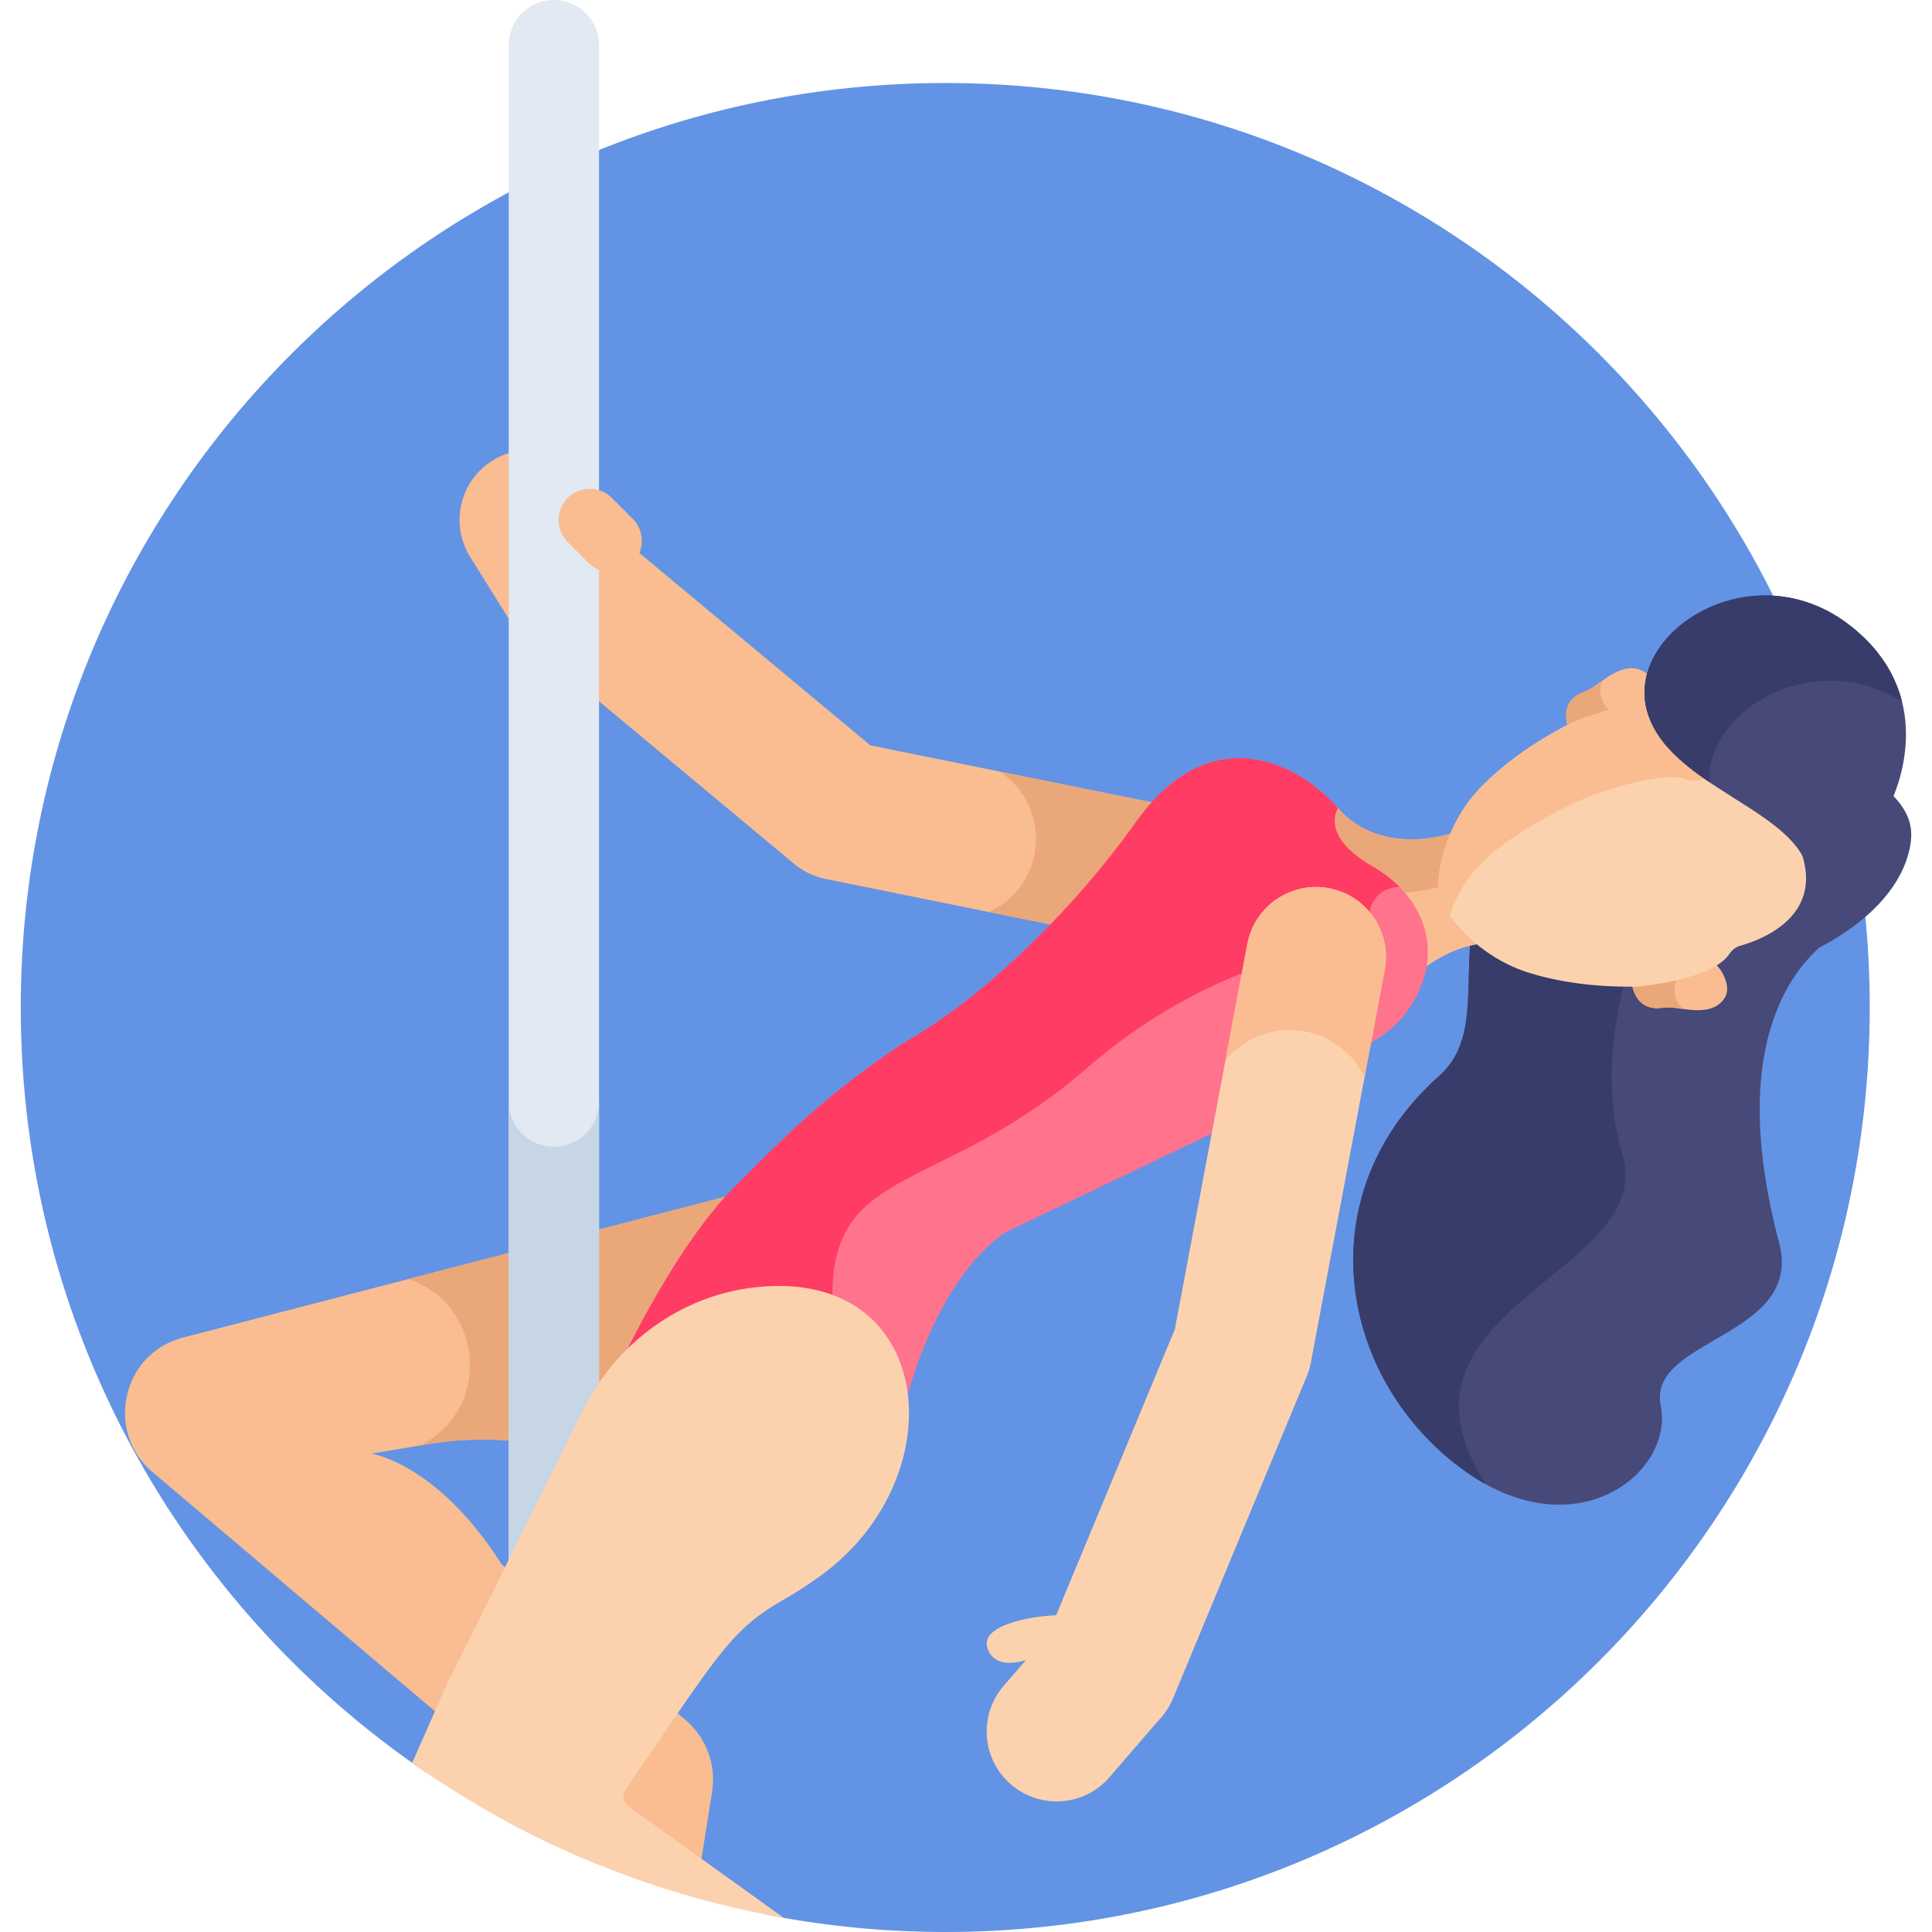 <?xml version="1.0" encoding="iso-8859-1"?>
<!-- Generator: Adobe Illustrator 21.0.0, SVG Export Plug-In . SVG Version: 6.00 Build 0)  -->
<svg xmlns="http://www.w3.org/2000/svg" xmlns:xlink="http://www.w3.org/1999/xlink" version="1.1" id="Capa_1" x="0px" y="0px" viewBox="0 0 512 512" style="enable-background:new 0 0 512 512;" xml:space="preserve" width="512" height="512">
<g>
	<path style="fill:#6393E4;" d="M250.5,22c-135.31,0-245,109.69-245,245c0,84.266,42.546,158.588,107.324,202.676l90.526,37.773   c15.26,2.975,31.02,4.551,47.15,4.551c135.31,0,245-109.69,245-245C495.5,131.69,385.81,22,250.5,22z"/>
	<path style="fill:#F9BD91;" d="M120.911,447.52l15.091-30.394l-3.076-2.606c-17.158-26.926-34.569-29.278-34.569-29.278   l14.934-2.507c12.899-2.166,26.156-1.533,38.69,2.207l4.983-10.037c2.868-5.775,6.685-11.016,11.346-15.578l0.338-0.331   l0.208-0.424c1.41-2.876,14.164-28.491,27.6-41.929l0.806-0.807c-48.79,12.671-146.196,37.952-148.933,38.68   c-16.264,4.384-20.371,25.077-7.946,35.573l77.063,65.268L120.911,447.52z"/>
	<path style="fill:#EAA77A;" d="M108.168,338.97c20.17,6.675,22.261,34.507,3.209,44.087c1.326-0.088,19.244-4.488,40.605,1.885   c3.916-7.065,6.424-15.921,16.329-25.615l0.338-0.331c6.586-13.251,17.297-31.84,27.808-42.352l0.806-0.807   C173.561,321.993,138.388,331.124,108.168,338.97z"/>
	<path style="fill:#F9BD91;" d="M181.709,455.838l-4.225-3.578c-1.325,1.934-2.734,4.001-4.249,6.225   c-2.828,4.15-6.024,8.841-9.705,14.176c-1.84,2.668-1.195,6.376,1.435,8.266l20.437,14.689l3.329-20.82   C189.844,467.781,187.169,460.477,181.709,455.838z"/>
	<path style="fill:#F9BD91;" d="M357.496,223.212L230.64,197.529l-65.027-54.176l-9.583-15.372   c-5.411-8.683-16.841-11.332-25.521-5.921c-8.683,5.413-11.334,16.839-5.921,25.521l10.662,17.105   c1.131,2.012,2.706,3.853,4.275,5.159l70.921,59.086c2.395,2.02,5.392,3.401,8.254,3.983l131.444,26.612   c10.029,2.036,19.805-4.46,21.833-14.481C374.008,235.017,367.524,225.242,357.496,223.212z"/>
	<path style="fill:#EAA77A;" d="M357.496,223.212l-92.517-18.731c5.767,3.83,9.572,10.378,9.572,17.82   c0,8.611-5.101,16.014-12.437,19.404l88.03,17.823c10.029,2.036,19.805-4.46,21.833-14.481   C374.008,235.017,367.524,225.242,357.496,223.212z"/>
	<path style="fill:#E2E9F2;" d="M158.755,11.967c0-6.61-5.358-11.967-11.967-11.967c-6.609,0-11.967,5.358-11.967,11.967v471.044   c7.738,4.153,15.727,7.897,23.935,11.215V11.967z"/>
	<path style="fill:#C7D6E5;" d="M146.788,303.907c-6.61,0-11.967-5.358-11.967-11.967v191.072   c7.738,4.153,15.727,7.897,23.935,11.215V291.94C158.755,298.549,153.397,303.907,146.788,303.907z"/>
	<path style="fill:#474979;" d="M490.82,245.4c0,0-37.971,13.612-19.338,83.952c6.636,25.05-35.035,25.282-31.38,43.124   c3.656,17.842-22.933,39.234-53.318,16.322c-32.359-24.401-40.298-72.652-5.37-103.681c21.517-19.115-18.108-61.212,61.444-91.535   L490.82,245.4z"/>
	<path style="fill:#383C6B;" d="M381.415,285.116c-34.928,31.029-26.99,79.279,5.37,103.681c2.332,1.758,4.64,3.253,6.915,4.511   c-30.033-46.941,46.05-55.603,36.219-87.657c-12.94-42.192,23.155-98.33,23.155-98.33l-0.244-2.967l-9.971-10.772   C363.307,223.905,402.932,266.002,381.415,285.116z"/>
	<path style="fill:#F9BD91;" d="M392.969,250.049c-2.696-2.241-5.141-4.828-7.266-7.715c-2.393-3.251-3.417-7.403-2.824-11.38   c0.542-3.629,1.527-7.139,2.913-10.447l-0.401,0.126c-0.159-0.016-19.029,7.046-30.992-6.654c0,0-6.153,7.376,8.587,15.91   c10.859,6.287,16.17,16.422,14.047,26.971C382.967,252.318,388.468,250.54,392.969,250.049z"/>
	<path style="fill:#EAA77A;" d="M382.879,230.953c0.542-3.629,1.527-7.139,2.913-10.447l-0.401,0.126   c-0.159-0.016-19.029,7.046-30.992-6.654c0,0-6.153,7.376,8.587,15.91c3.322,1.924,6.118,4.211,8.348,6.756   c4.516-0.294,8.302-1.052,11.462-2.052C382.686,233.382,382.699,232.16,382.879,230.953z"/>
	<polygon style="fill:#474979;" points="436.308,187.765 436.308,187.765 436.308,187.765  "/>
	<path style="fill:#474979;" d="M489.502,181.882c8.816,8.9,9.57,19.581,8.853,25.897c7.42,6.121,8.987,10.873,7.776,16.871   c-3.961,19.61-31.179,32.398-48.806,34.361l0,0l-0.005,0.001c-0.453-1.825-1.596-3.669-2.811-4.725h0   c1.428-0.902,3.164-2.078,3.915-3.23c0.677-1.038,1.646-1.837,2.819-2.196c6.21-1.9,23.684-9.043,14.433-27.359   c-12.247-0.417-34.732-5.165-39.367-33.736l0,0l0,0c0.508-1.528,0.553-3.696,0.015-5.498l0.005-0.002   C443.399,170.316,474.596,166.836,489.502,181.882z"/>
	<path style="fill:#F9BD91;" d="M416.416,191.705c0,0,12.751-5.452,21.279-4.933c0.903-2.616,0.538-7.145-1.812-8.64   c-4.81-3.061-9.844,1.305-13.135,3.614c-1.011,0.709-2.072,1.268-3.173,1.674c-2.393,0.884-5.654,3.148-4.16,8.807   C415.749,192.053,416.076,191.878,416.416,191.705z"/>
	<path style="fill:#EAA77A;" d="M426.636,188.255c-1.139-0.877-2.004-2.128-2.378-3.632c-0.364-1.466-0.2-2.937,0.362-4.223   c-0.669,0.477-1.298,0.943-1.871,1.345c-1.011,0.709-2.072,1.268-3.173,1.674c-2.393,0.884-5.654,3.148-4.16,8.807   c0.333-0.174,0.66-0.348,1-0.522C416.416,191.705,421.071,189.716,426.636,188.255z"/>
	<path style="fill:#F9BD91;" d="M457.229,264.157c1.378-2.42-0.416-6.595-2.438-8.485c-7.296,4.446-21.117,5.587-21.117,5.587   c-0.381,0.006-0.752,0.004-1.128,0.006c1.325,5.701,5.266,6.178,7.794,5.841c1.164-0.155,2.363-0.157,3.588-0.003   C447.917,267.605,454.408,269.112,457.229,264.157z"/>
	<path style="fill:#EAA77A;" d="M443.941,263.945c-0.383-1.545-0.188-3.098,0.449-4.43c-5.63,1.322-10.716,1.744-10.716,1.744   c-0.381,0.005-0.752,0.004-1.128,0.006c1.325,5.702,5.266,6.178,7.794,5.841c1.164-0.155,2.363-0.157,3.588-0.003   c0.664,0.084,1.401,0.195,2.175,0.299C445.072,266.537,444.29,265.353,443.941,263.945z"/>
	<path style="fill:#FCD2AE;" d="M458.297,252.814c0.697-1.049,1.684-1.844,2.869-2.177c6.919-1.945,27.721-10.041,11.268-34.139   c-0.647-0.947-0.935-2.111-0.807-3.251c3.28-28.995-18.894-26.427-25.92-24.911c-1.202,0.26-2.447,0.018-3.553-0.583   c-7.419-4.033-25.746,3.82-25.746,3.82c-10.667,5.456-18.163,11.231-23.414,16.484c-6.213,6.215-10.224,14.4-11.599,23.265   c-0.618,3.983,0.406,8.136,2.824,11.381c5.361,7.194,12.733,12.554,21.13,15.144c7.098,2.189,16.424,3.789,28.404,3.626   C433.752,261.473,453.624,259.847,458.297,252.814z"/>
	<path style="fill:#F9BD91;" d="M397.132,224.737c5.505-4.231,13.253-8.992,24.1-13.722c0,0,18.539-6.998,25.581-4.485   c1.05,0.375,2.259,0.474,3.46,0.204c4.708-1.057,16.158-2.893,21.638,2.578c0.887-24.794-19.514-22.42-26.204-20.977   c-1.202,0.26-2.447,0.018-3.553-0.583c-7.419-4.033-25.746,3.82-25.746,3.82c-10.667,5.456-18.163,11.231-23.414,16.484   c-6.213,6.215-10.224,14.4-11.599,23.265c-0.618,3.983,0.406,8.135,2.824,11.38c0.003,0.004,0.007,0.008,0.01,0.013   C386.152,236.059,390.623,229.74,397.132,224.737z"/>
	<path style="fill:#474979;" d="M500.85,213.064c0,0,14.744-27.669-10.668-47.38c-25.412-19.712-58.882,1.252-53.874,22.081   c5.008,20.83,40.911,26.719,43.028,44.087L500.85,213.064z"/>
	<path style="fill:#383C6B;" d="M504.054,185.951c-1.697-6.79-5.712-13.939-13.871-20.267   c-25.412-19.712-58.882,1.252-53.874,22.081c2.009,8.355,8.99,14.304,16.765,19.556   C451.839,188.49,480.431,171.196,504.054,185.951z"/>
	<path style="fill:#FF738D;" d="M363.69,229.585c-12.282-7.111-10.25-13.424-9.14-15.445c-0.049-0.056-0.102-0.106-0.151-0.162   c-9.91-11.348-33.398-24.387-53.57,4.147c-15.283,21.618-38.263,44.327-57.601,56.002c-3.155,1.905-6.282,3.87-9.282,6.01   c-17.953,12.805-26.047,21.184-39.431,34.567c-14.67,14.67-28.303,43.03-28.303,43.03l-0.707,1.424   c9.171-9.355,21.264-15.584,34.583-17.084c11.104-1.25,22.74,0.52,31.584,9.364c5.385,5.385,8.051,11.528,8.982,17.803   c9.681-33.753,25.962-42.741,25.962-42.741c21.498-10.282,47.98-22.957,61.189-29.323c5.95-2.868,11.536-4.549,16.888-6.004   c4.35-10.104,20.43-12.614,27.953-22.794C383.222,254.066,378.626,238.233,363.69,229.585z"/>
	<path style="fill:#FF3C63;" d="M363.69,229.585c-12.282-7.111-10.25-13.424-9.14-15.445c-0.05-0.056-0.102-0.106-0.151-0.162   c-9.91-11.348-33.398-24.387-53.57,4.147c-15.283,21.618-38.263,44.327-57.601,56.002c-3.155,1.905-6.282,3.87-9.282,6.01   c-17.953,12.805-26.048,21.184-39.431,34.567c-14.67,14.67-28.303,43.03-28.303,43.03l-0.707,1.424   c9.171-9.355,21.264-15.584,34.583-17.084c6.886-0.775,13.974-0.384,20.476,2.129c0.011-0.349,0.025-0.697,0.025-1.052   c0-34.607,28.89-26.643,67.51-60.143s73.13-30,74.63-40.293c0.891-6.114,4.957-7.539,8.113-7.689   C368.825,233.006,366.434,231.173,363.69,229.585z"/>
	<path style="fill:#FCD2AE;" d="M352.192,235.384c-10.052-1.88-19.739,4.725-21.633,14.782l-19.217,102.122l-31.449,75.769   c-7.061,0.251-19.878,2.699-18.272,8.467c1.492,5.361,7.445,4.27,10.239,3.428l-5.874,6.805   c-6.686,7.745-5.828,19.443,1.918,26.128c7.777,6.715,19.474,5.794,26.128-1.918l12.952-15.003   c1.552-1.583,2.838-3.475,3.768-5.627c0.006-0.013,0.012-0.026,0.018-0.039c0.029-0.068,0.064-0.132,0.092-0.2l35.161-84.714   c0.605-1.331,1.075-2.747,1.357-4.248l19.593-104.118C368.864,246.961,362.248,237.276,352.192,235.384z"/>
	<path style="fill:#F9BD91;" d="M352.192,235.384c-10.052-1.88-19.739,4.725-21.633,14.782l-5.802,30.832   c4.937-5.994,12.902-9.187,21.073-7.659c7.169,1.349,12.862,6.033,15.786,12.144l5.357-28.466   C368.864,246.961,362.248,237.276,352.192,235.384z"/>
	<path style="fill:#FCD2AE;" d="M207.714,508.27l-41.147-29.571c-1.437-1.032-1.782-3.025-0.778-4.481   c23.486-34.03,27.278-41.938,41.319-49.947c4.027-2.296,7.573-4.65,10.624-6.882c35.829-26.213,30.202-81.625-17.645-76.237   c-19.709,2.219-36.76,14.768-45.58,32.532L118.453,446.3l-8.831,19.993c-0.155,0.286-0.282,0.581-0.422,0.872   C138.054,487.57,171.513,501.894,207.714,508.27z"/>
	<path style="fill:#F9BD91;" d="M155.984,149.184l-5.535-5.536c-3.216-3.216-3.216-8.479,0-11.696l0,0   c3.216-3.216,8.479-3.216,11.696,0l5.536,5.536c3.216,3.216,3.216,8.479,0,11.696l0,0C164.463,152.4,159.2,152.4,155.984,149.184z"/>
</g>















</svg>
